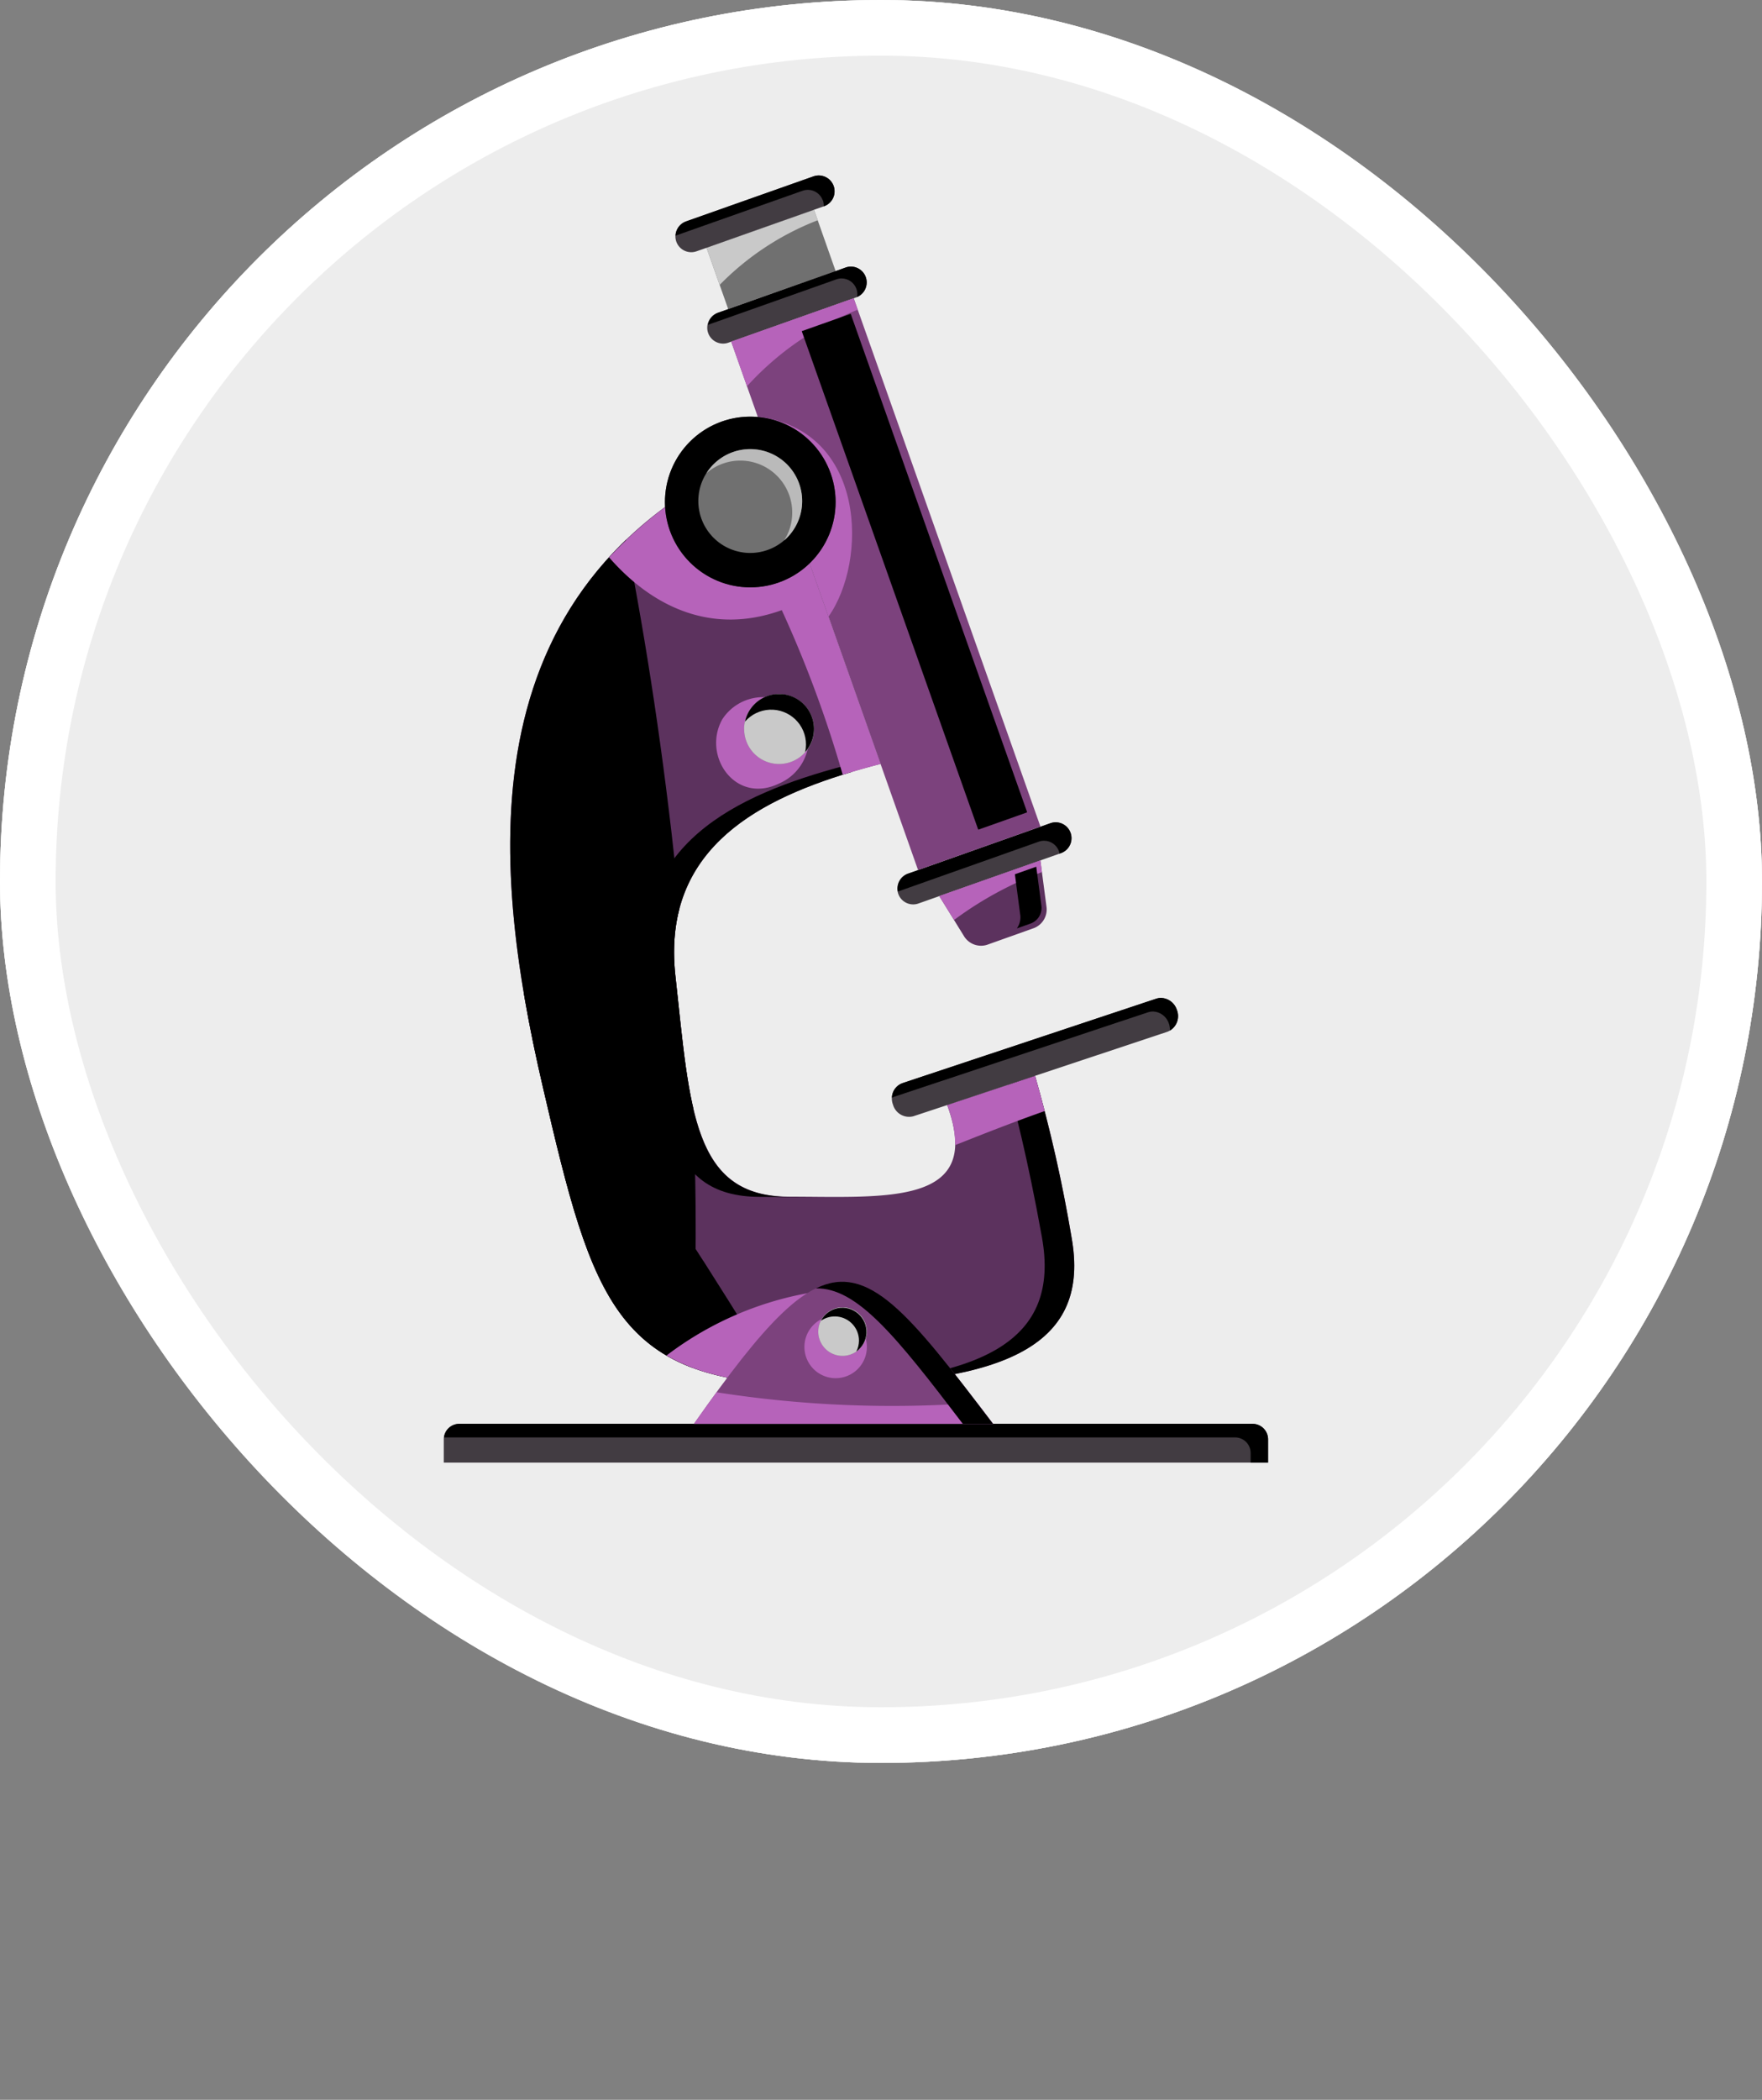 <svg xmlns="http://www.w3.org/2000/svg" xmlns:xlink="http://www.w3.org/1999/xlink" width="95" height="113.155" viewBox="0 0 95 113.155">
  <rect x="0" y="0" width="95" height="113.155" fill="#808080" stroke="none"/>
  <defs>
    <clipPath id="clip-path">
      <rect id="Rectángulo_401623" data-name="Rectángulo 401623" width="62.702" height="113.155" fill="none"/>
    </clipPath>
    <clipPath id="clip-path-2">
      <path id="Trazado_877449" data-name="Trazado 877449" d="M91.833,29.993l-5.794,2.05,1.167,3.3v0L93,33.3Z" transform="translate(-86.039 -29.993)" fill="none"/>
    </clipPath>
    <linearGradient id="linear-gradient" x1="-3.815" y1="14.044" x2="-3.77" y2="14.044" gradientUnits="objectBoundingBox">
      <stop offset="0" stop-color="#545454"/>
      <stop offset="0.124" stop-color="#c8c8c8"/>
      <stop offset="0.191" stop-color="#dbdbdb"/>
      <stop offset="0.295" stop-color="#fff"/>
      <stop offset="0.498" stop-color="#d3d2d1"/>
      <stop offset="0.577" stop-color="#9f9fa0"/>
      <stop offset="0.662" stop-color="#abaaab"/>
      <stop offset="0.72" stop-color="#a3a1a1"/>
      <stop offset="0.879" stop-color="#545454"/>
      <stop offset="1" stop-color="#707070"/>
    </linearGradient>
    <clipPath id="clip-path-4">
      <rect id="Rectángulo_401569" data-name="Rectángulo 401569" width="5.994" height="4.049" fill="none"/>
    </clipPath>
    <clipPath id="clip-path-5">
      <rect id="Rectángulo_401571" data-name="Rectángulo 401571" width="8.575" height="3.244" fill="none"/>
    </clipPath>
    <clipPath id="clip-path-6">
      <path id="Trazado_877452" data-name="Trazado 877452" d="M89.538,26.431a.858.858,0,0,0-.8-.569.873.873,0,0,0-.289.05L81.6,28.332a.86.86,0,0,1,.566-.768l6.869-2.426a.882.882,0,0,1,.288-.05.855.855,0,0,1,.281,1.661l-.015,0a.853.853,0,0,0-.046-.323" transform="translate(-81.595 -25.088)" fill="none"/>
    </clipPath>
    <linearGradient id="linear-gradient-2" x1="-7.376" y1="11.771" x2="-7.291" y2="11.771" gradientUnits="objectBoundingBox">
      <stop offset="0" stop-color="#fff"/>
      <stop offset="0.106" stop-color="#fff"/>
      <stop offset="1"/>
    </linearGradient>
    <clipPath id="clip-path-7">
      <rect id="Rectángulo_401573" data-name="Rectángulo 401573" width="8.56" height="3.14" fill="none"/>
    </clipPath>
    <clipPath id="clip-path-8">
      <path id="Trazado_877454" data-name="Trazado 877454" d="M94.25,39.328a.853.853,0,0,0-.8-.573.832.832,0,0,0-.285.05l-.54.193-5.793,2.05-.536.188c-.018.006-.033.016-.05.023a.843.843,0,0,1,.555-.66l.535-.188,5.793-2.05.54-.193a.834.834,0,0,1,.284-.05.853.853,0,0,1,.332,1.638.843.843,0,0,0-.034-.428" transform="translate(-86.244 -38.118)" fill="none"/>
    </clipPath>
    <linearGradient id="linear-gradient-3" x1="-6.286" y1="11.073" x2="-6.216" y2="11.073" xlink:href="#linear-gradient-2"/>
    <clipPath id="clip-path-9">
      <rect id="Rectángulo_401575" data-name="Rectángulo 401575" width="9.381" height="3.732" fill="none"/>
    </clipPath>
    <clipPath id="clip-path-10">
      <path id="Trazado_877456" data-name="Trazado 877456" d="M122.072,119.14a.856.856,0,0,0-.8-.569.874.874,0,0,0-.289.05l-.531.188-6.606,2.338-.459.162a.853.853,0,0,1,.552-.967l.536-.188,6.6-2.338.531-.188a.871.871,0,0,1,.289-.051.856.856,0,0,1,.284,1.661l-.079.028a.722.722,0,0,0-.031-.127" transform="translate(-113.37 -117.577)" fill="none"/>
    </clipPath>
    <linearGradient id="linear-gradient-4" x1="-4.403" y1="17" x2="-4.364" y2="17" xlink:href="#linear-gradient-2"/>
    <clipPath id="clip-path-11">
      <rect id="Rectángulo_401576" data-name="Rectángulo 401576" width="6.823" height="4.746" fill="none"/>
    </clipPath>
    <clipPath id="clip-path-12">
      <rect id="Rectángulo_401577" data-name="Rectángulo 401577" width="5.09" height="10.781" fill="none"/>
    </clipPath>
    <clipPath id="clip-path-13">
      <rect id="Rectángulo_401580" data-name="Rectángulo 401580" width="12.138" height="27.793" fill="none"/>
    </clipPath>
    <clipPath id="clip-path-14">
      <rect id="Rectángulo_401579" data-name="Rectángulo 401579" width="2.799" height="28.489" transform="matrix(0.943, -0.334, 0.334, 0.943, 0, 0.934)" fill="none"/>
    </clipPath>
    <linearGradient id="linear-gradient-5" x1="-1.557" y1="3.219" x2="-1.539" y2="3.219" xlink:href="#linear-gradient-2"/>
    <clipPath id="clip-path-15">
      <path id="Trazado_877463" data-name="Trazado 877463" d="M59.7,98.535c2.719,11.712,3.948,16.1,14.628,16.1s14.9-2.3,13.888-7.948a79.312,79.312,0,0,0-1.971-8.713l-4.739,1.577c2.016,5.463-3.3,4.94-8.509,4.94s-5.35-4.706-6.14-11.892,4.973-9.86,11.056-11.429h0L71.911,64.2C55.429,71.066,56.877,86.375,59.7,98.535" transform="translate(-57.948 -64.201)" fill="none"/>
    </clipPath>
    <clipPath id="clip-path-16">
      <rect id="Rectángulo_401583" data-name="Rectángulo 401583" width="54.332" height="84.031" fill="none"/>
    </clipPath>
    <clipPath id="clip-path-17">
      <path id="Trazado_877461" data-name="Trazado 877461" d="M32.249,116.1C17.457,92.913,3.312,75.713.461,77.393c-2.729,1.864,6.951,22.017,21.562,44.955,14.757,23.138,28.932,40.385,31.883,38.869,2.608-2.076-7.009-22.135-21.656-45.122" transform="translate(0 -77.28)" fill="none"/>
    </clipPath>
    <radialGradient id="radial-gradient" cx="0.5" cy="0.5" r="0.057" gradientTransform="matrix(1.09, 0, -0.002, 8.267, -0.017, -6.547)" gradientUnits="objectBoundingBox">
      <stop offset="0" stop-color="#91578c"/>
      <stop offset="0.106" stop-color="#91578c"/>
      <stop offset="0.26" stop-color="#693f65"/>
      <stop offset="0.396" stop-color="#462a43"/>
      <stop offset="0.584" stop-color="#281826"/>
      <stop offset="0.813" stop-color="#0f090e"/>
      <stop offset="1"/>
    </radialGradient>
    <clipPath id="clip-path-18">
      <rect id="Rectángulo_401585" data-name="Rectángulo 401585" width="22.489" height="91.874" fill="none"/>
    </clipPath>
    <clipPath id="clip-path-19">
      <path id="Trazado_877462" data-name="Trazado 877462" d="M45.992,44.806C43.038,19.4,36.237-.516,30.746.01c-5.458.729-7.513,21.751-4.628,46.884,2.938,25.357,9.744,45.323,15.249,44.975,5.453-.958,7.525-21.876,4.625-47.063" transform="translate(-24.814 0)" fill="none"/>
    </clipPath>
    <radialGradient id="radial-gradient-2" r="0.105" gradientTransform="matrix(2.63, 0, -0.002, 4.612, 0.116, -4.363)" xlink:href="#radial-gradient"/>
    <clipPath id="clip-path-21">
      <rect id="Rectángulo_401586" data-name="Rectángulo 401586" width="5.004" height="4.93" fill="none"/>
    </clipPath>
    <clipPath id="clip-path-22">
      <rect id="Rectángulo_401587" data-name="Rectángulo 401587" width="14.764" height="5.229" fill="none"/>
    </clipPath>
    <clipPath id="clip-path-23">
      <rect id="Rectángulo_401589" data-name="Rectángulo 401589" width="11.166" height="23.243" fill="none"/>
    </clipPath>
    <clipPath id="clip-path-24">
      <path id="Trazado_877466" data-name="Trazado 877466" d="M87.949,109.482c.128.113.252.228.379.342-5.467,1.63-10.22,4.424-9.5,11,.791,7.186.925,11.892,6.141,11.892.524,0,1.05.005,1.568.009-1.016.012-2.091-.009-3.163-.009-5.216,0-5.35-4.706-6.141-11.892-.776-7.056,4.76-9.757,10.714-11.338" transform="translate(-77.162 -109.482)" fill="none"/>
    </clipPath>
    <linearGradient id="linear-gradient-6" x1="-1.788" y1="2.942" x2="-1.762" y2="2.942" xlink:href="#linear-gradient-2"/>
    <clipPath id="clip-path-25">
      <rect id="Rectángulo_401591" data-name="Rectángulo 401591" width="14.605" height="16.661" fill="none"/>
    </clipPath>
    <clipPath id="clip-path-26">
      <path id="Trazado_877467" data-name="Trazado 877467" d="M112.756,162.541c-.781-4.354-1.527-7.166-1.829-8.229l1.454-.484a79.343,79.343,0,0,1,1.97,8.713c1.008,5.647-3.208,7.948-13.887,7.948-.2,0-.383,0-.573-.008,9.925-.146,13.841-2.477,12.865-7.94" transform="translate(-99.891 -153.828)" fill="none"/>
    </clipPath>
    <linearGradient id="linear-gradient-7" x1="-2.114" y1="3.047" x2="-2.093" y2="3.047" xlink:href="#linear-gradient-2"/>
    <clipPath id="clip-path-27">
      <rect id="Rectángulo_401592" data-name="Rectángulo 401592" width="14.642" height="17.555" fill="none"/>
    </clipPath>
    <clipPath id="clip-path-28">
      <rect id="Rectángulo_401593" data-name="Rectángulo 401593" width="5.259" height="3.733" fill="none"/>
    </clipPath>
    <clipPath id="clip-path-29">
      <rect id="Rectángulo_401595" data-name="Rectángulo 401595" width="15.427" height="5.385" fill="none"/>
    </clipPath>
    <clipPath id="clip-path-30">
      <path id="Trazado_877471" data-name="Trazado 877471" d="M127.5,144.077a.935.935,0,0,0-.862-.661.831.831,0,0,0-.243.037l-13.7,4.556a.835.835,0,0,0-.133.06.851.851,0,0,1,.569-.792l13.7-4.556a.821.821,0,0,1,.243-.038.934.934,0,0,1,.861.661.912.912,0,0,1-.381,1.1,1.022,1.022,0,0,0-.053-.371" transform="translate(-112.567 -142.684)" fill="none"/>
    </clipPath>
    <linearGradient id="linear-gradient-8" x1="-2.686" y1="9.82" x2="-2.662" y2="9.82" xlink:href="#linear-gradient-2"/>
    <clipPath id="clip-path-31">
      <rect id="Rectángulo_401596" data-name="Rectángulo 401596" width="5.534" height="3.214" fill="none"/>
    </clipPath>
    <clipPath id="clip-path-32">
      <rect id="Rectángulo_401598" data-name="Rectángulo 401598" width="1.439" height="3.329" fill="none"/>
    </clipPath>
    <clipPath id="clip-path-33">
      <path id="Trazado_877474" data-name="Trazado 877474" d="M130.445,126.555l-.292-2.219,1.152-.407v0l.281,2.129a.9.9,0,0,1-.572.929l-.754.267a1.028,1.028,0,0,0,.186-.7" transform="translate(-130.153 -123.929)" fill="none"/>
    </clipPath>
    <linearGradient id="linear-gradient-9" x1="-13.167" y1="24.344" x2="-13.064" y2="24.344" xlink:href="#linear-gradient-2"/>
    <clipPath id="clip-path-34">
      <rect id="Rectángulo_401600" data-name="Rectángulo 401600" width="9.202" height="9.202" fill="none"/>
    </clipPath>
    <clipPath id="clip-path-35">
      <path id="Trazado_877476" data-name="Trazado 877476" d="M80.09,64.174a4.6,4.6,0,1,0,4.6-4.6,4.6,4.6,0,0,0-4.6,4.6" transform="translate(-80.09 -59.573)" fill="none"/>
    </clipPath>
    <linearGradient id="linear-gradient-10" x1="-3.079" y1="9.358" x2="-3.04" y2="9.358" gradientUnits="objectBoundingBox">
      <stop offset="0" stop-color="#8d358f"/>
      <stop offset="0.106" stop-color="#8d358f"/>
      <stop offset="1"/>
    </linearGradient>
    <clipPath id="clip-path-36">
      <rect id="Rectángulo_401602" data-name="Rectángulo 401602" width="7.653" height="7.191" fill="none"/>
    </clipPath>
    <clipPath id="clip-path-37">
      <path id="Trazado_877477" data-name="Trazado 877477" d="M90.59,65.139a4.179,4.179,0,0,0-7.083-3.009,4.181,4.181,0,1,1,6.372,5.342,4.162,4.162,0,0,0,.711-2.333" transform="translate(-83.507 -60.282)" fill="none"/>
    </clipPath>
    <linearGradient id="linear-gradient-11" x1="-3.013" y1="8.998" x2="-2.976" y2="8.998" xlink:href="#linear-gradient-2"/>
    <clipPath id="clip-path-38">
      <path id="Trazado_877478" data-name="Trazado 877478" d="M84.862,67a2.8,2.8,0,1,0,2.8-2.8,2.8,2.8,0,0,0-2.8,2.8" transform="translate(-84.862 -64.196)" fill="none"/>
    </clipPath>
    <linearGradient id="linear-gradient-12" x1="-4.184" y1="12.102" x2="-4.134" y2="12.102" xlink:href="#linear-gradient"/>
    <clipPath id="clip-path-40">
      <rect id="Rectángulo_401605" data-name="Rectángulo 401605" width="5.169" height="4.931" fill="none"/>
    </clipPath>
    <clipPath id="clip-path-41">
      <path id="Trazado_877480" data-name="Trazado 877480" d="M91.42,101.135A1.882,1.882,0,1,0,93.3,99.253a1.882,1.882,0,0,0-1.882,1.882" transform="translate(-91.42 -99.253)" fill="none"/>
    </clipPath>
    <linearGradient id="linear-gradient-13" x1="-6.501" y1="14.732" x2="-6.428" y2="14.732" xlink:href="#linear-gradient"/>
    <clipPath id="clip-path-43">
      <rect id="Rectángulo_401608" data-name="Rectángulo 401608" width="3.765" height="3.765" fill="none"/>
    </clipPath>
    <clipPath id="clip-path-44">
      <rect id="Rectángulo_401610" data-name="Rectángulo 401610" width="3.72" height="3.121" fill="none"/>
    </clipPath>
    <clipPath id="clip-path-45">
      <path id="Trazado_877482" data-name="Trazado 877482" d="M94.829,101.972a1.875,1.875,0,0,0-3.289-1.239,1.88,1.88,0,1,1,3.244,1.641,1.861,1.861,0,0,0,.045-.4" transform="translate(-91.54 -99.253)" fill="none"/>
    </clipPath>
    <linearGradient id="linear-gradient-14" x1="-7.469" y1="16.019" x2="-7.387" y2="16.019" xlink:href="#linear-gradient-2"/>
    <clipPath id="clip-path-46">
      <rect id="Rectángulo_401612" data-name="Rectángulo 401612" width="44.433" height="2.092" fill="none"/>
    </clipPath>
    <clipPath id="clip-path-47">
      <path id="Trazado_877484" data-name="Trazado 877484" d="M91.966,205.155a.836.836,0,0,0-.837-.836H48.474a.834.834,0,0,1,.826-.732H92.071a.837.837,0,0,1,.836.837v1.255h-.941Z" transform="translate(-48.474 -203.586)" fill="none"/>
    </clipPath>
    <linearGradient id="linear-gradient-15" x1="-7.505" y1="1.296" x2="-7.431" y2="1.296" xlink:href="#linear-gradient-2"/>
    <clipPath id="clip-path-48">
      <rect id="Rectángulo_401613" data-name="Rectángulo 401613" width="3.368" height="3.369" fill="none"/>
    </clipPath>
    <clipPath id="clip-path-49">
      <rect id="Rectángulo_401614" data-name="Rectángulo 401614" width="16.125" height="1.702" fill="none"/>
    </clipPath>
    <clipPath id="clip-path-50">
      <rect id="Rectángulo_401616" data-name="Rectángulo 401616" width="9.555" height="7.654" fill="none"/>
    </clipPath>
    <clipPath id="clip-path-51">
      <path id="Trazado_877488" data-name="Trazado 877488" d="M101.675,183.633c2.856-1.4,5.044,1.365,9.555,7.3H109.6c-3.606-4.736-5.708-7.347-7.926-7.3" transform="translate(-101.675 -183.277)" fill="none"/>
    </clipPath>
    <linearGradient id="linear-gradient-16" x1="-2.848" y1="3.657" x2="-2.819" y2="3.657" xlink:href="#linear-gradient-2"/>
    <clipPath id="clip-path-52">
      <path id="Trazado_877489" data-name="Trazado 877489" d="M102.021,188.244a1.307,1.307,0,1,0,1.307-1.307,1.307,1.307,0,0,0-1.307,1.307" transform="translate(-102.021 -186.937)" fill="none"/>
    </clipPath>
    <linearGradient id="linear-gradient-17" x1="-10.419" y1="11.87" x2="-10.315" y2="11.87" xlink:href="#linear-gradient"/>
    <clipPath id="clip-path-54">
      <rect id="Rectángulo_401619" data-name="Rectángulo 401619" width="2.615" height="2.614" fill="none"/>
    </clipPath>
    <clipPath id="clip-path-55">
      <rect id="Rectángulo_401621" data-name="Rectángulo 401621" width="2.471" height="2.38" fill="none"/>
    </clipPath>
    <clipPath id="clip-path-56">
      <path id="Trazado_877491" data-name="Trazado 877491" d="M104.455,188.732a1.305,1.305,0,0,0-2.052-1.072,1.3,1.3,0,1,1,1.908,1.657,1.291,1.291,0,0,0,.144-.585" transform="translate(-102.403 -186.937)" fill="none"/>
    </clipPath>
    <linearGradient id="linear-gradient-18" x1="-11.675" y1="13.05" x2="-11.56" y2="13.05" xlink:href="#linear-gradient-2"/>
  </defs>
  <g id="Grupo_1100491" data-name="Grupo 1100491" transform="translate(-910.665 -424.305)">
    <g id="Grupo_1099894" data-name="Grupo 1099894" transform="translate(911.15 424.79)">
      <g id="Grupo_1098744" data-name="Grupo 1098744" transform="translate(0 0)">
        <g id="Grupo_1098741" data-name="Grupo 1098741">
          <g id="Rectángulo_400898" data-name="Rectángulo 400898" transform="translate(-0.485 -0.485)" fill="#fff" stroke="#fff" stroke-width="3" opacity="0.859">
            <rect width="95" height="95" rx="47.5" stroke="none"/>
            <rect x="1.5" y="1.5" width="92" height="92" rx="46" fill="none"/>
          </g>
          <g id="Rectángulo_400907" data-name="Rectángulo 400907" transform="translate(-0.485 -0.485)" fill="none" stroke="#fff" stroke-width="3">
            <rect width="95" height="95" rx="47.5" stroke="none"/>
            <rect x="1.5" y="1.5" width="92" height="92" rx="46" fill="none"/>
          </g>
        </g>
      </g>
    </g>
    <g id="Grupo_1100199" data-name="Grupo 1100199" transform="translate(916.333 424.305)">
      <g id="Grupo_1100198" data-name="Grupo 1100198" clip-path="url(#clip-path)">
        <g id="Grupo_1100060" data-name="Grupo 1100060" transform="translate(32.426 11.303)">
          <g id="Grupo_1100059" data-name="Grupo 1100059" clip-path="url(#clip-path-2)">
            <rect id="Rectángulo_401568" data-name="Rectángulo 401568" width="8.32" height="7.322" transform="translate(-1.643 0.563) rotate(-18.924)" fill="url(#linear-gradient)"/>
          </g>
        </g>
        <g id="Grupo_1100091" data-name="Grupo 1100091">
          <g id="Grupo_1100090" data-name="Grupo 1100090" clip-path="url(#clip-path)">
            <g id="Grupo_1100063" data-name="Grupo 1100063" transform="translate(32.426 11.303)" style="mix-blend-mode: multiply;isolation: isolate">
              <g id="Grupo_1100062" data-name="Grupo 1100062">
                <g id="Grupo_1100061" data-name="Grupo 1100061" clip-path="url(#clip-path-4)">
                  <path id="Trazado_877450" data-name="Trazado 877450" d="M91.833,29.993l.2.566a14.941,14.941,0,0,0-5.286,3.483l-.707-2Z" transform="translate(-86.039 -29.993)" fill="#c9c9c9"/>
                </g>
              </g>
            </g>
            <path id="Trazado_877451" data-name="Trazado 877451" d="M82.157,27.564a.854.854,0,0,0,.569,1.611l.539-.188,5.794-2.05.536-.188a.854.854,0,0,0-.28-1.661.874.874,0,0,0-.289.05Z" transform="translate(-50.84 -15.633)" fill="#423c42"/>
            <g id="Grupo_1100068" data-name="Grupo 1100068" transform="translate(30.751 9.455)" style="mix-blend-mode: screen;isolation: isolate">
              <g id="Grupo_1100067" data-name="Grupo 1100067">
                <g id="Grupo_1100066" data-name="Grupo 1100066" clip-path="url(#clip-path-5)">
                  <g id="Grupo_1100065" data-name="Grupo 1100065" transform="translate(0 0)">
                    <g id="Grupo_1100064" data-name="Grupo 1100064" clip-path="url(#clip-path-6)">
                      <rect id="Rectángulo_401570" data-name="Rectángulo 401570" width="4.456" height="9.057" transform="matrix(0.143, -0.99, 0.99, 0.143, -0.46, 3.177)" fill="url(#linear-gradient-2)"/>
                    </g>
                  </g>
                </g>
              </g>
            </g>
            <path id="Trazado_877453" data-name="Trazado 877453" d="M86.771,40.6a.854.854,0,1,0,.568,1.61l.13-.046,6.6-2.338.134-.046a.855.855,0,0,0-.284-1.66.834.834,0,0,0-.284.05l-.54.193-5.793,2.05Z" transform="translate(-53.713 -23.752)" fill="#423c42"/>
            <g id="Grupo_1100073" data-name="Grupo 1100073" transform="translate(32.503 14.366)" style="mix-blend-mode: screen;isolation: isolate">
              <g id="Grupo_1100072" data-name="Grupo 1100072">
                <g id="Grupo_1100071" data-name="Grupo 1100071" clip-path="url(#clip-path-7)">
                  <g id="Grupo_1100070" data-name="Grupo 1100070" transform="translate(0 0)">
                    <g id="Grupo_1100069" data-name="Grupo 1100069" clip-path="url(#clip-path-8)">
                      <rect id="Rectángulo_401572" data-name="Rectángulo 401572" width="5.428" height="9.195" transform="translate(-0.84 2.897) rotate(-73.835)" fill="url(#linear-gradient-3)"/>
                    </g>
                  </g>
                </g>
              </g>
            </g>
            <path id="Trazado_877455" data-name="Trazado 877455" d="M113.932,120.343a.852.852,0,1,0,.569,1.606l1.113-.393,5.45-1.924,1.113-.393a.855.855,0,0,0-.284-1.661.881.881,0,0,0-.289.05l-.531.188-6.6,2.338Z" transform="translate(-70.639 -73.266)" fill="#423c42"/>
            <g id="Grupo_1100078" data-name="Grupo 1100078" transform="translate(42.726 44.311)" style="mix-blend-mode: screen;isolation: isolate">
              <g id="Grupo_1100077" data-name="Grupo 1100077">
                <g id="Grupo_1100076" data-name="Grupo 1100076" clip-path="url(#clip-path-9)">
                  <g id="Grupo_1100075" data-name="Grupo 1100075" transform="translate(0 0)">
                    <g id="Grupo_1100074" data-name="Grupo 1100074" clip-path="url(#clip-path-10)">
                      <rect id="Rectángulo_401574" data-name="Rectángulo 401574" width="9.676" height="4.059" transform="translate(-0.192 0.004) rotate(-1.975)" fill="url(#linear-gradient-4)"/>
                    </g>
                  </g>
                </g>
              </g>
            </g>
            <path id="Trazado_877457" data-name="Trazado 877457" d="M89.569,44.985l2.046,5.785,6.007,16.975,2.021,5.714v0l6.6-2.338L96.173,42.647Z" transform="translate(-55.813 -26.575)" fill="#7c427d"/>
            <g id="Grupo_1100081" data-name="Grupo 1100081" transform="translate(33.756 16.072)" style="mix-blend-mode: multiply;isolation: isolate">
              <g id="Grupo_1100080" data-name="Grupo 1100080">
                <g id="Grupo_1100079" data-name="Grupo 1100079" clip-path="url(#clip-path-11)">
                  <path id="Trazado_877458" data-name="Trazado 877458" d="M90.42,47.394l-.851-2.407,6.6-2.338.219.618a15.983,15.983,0,0,0-5.972,4.127" transform="translate(-89.569 -42.648)" fill="#b663ba"/>
                </g>
              </g>
            </g>
            <g id="Grupo_1100084" data-name="Grupo 1100084" transform="translate(35.185 22.451)" style="mix-blend-mode: multiply;isolation: isolate">
              <g id="Grupo_1100083" data-name="Grupo 1100083">
                <g id="Grupo_1100082" data-name="Grupo 1100082" clip-path="url(#clip-path-12)">
                  <path id="Trazado_877459" data-name="Trazado 877459" d="M97.175,70.355l-3.2-9.037-.617-1.744c5.879.732,5.937,7.791,3.815,10.781" transform="translate(-93.36 -59.574)" fill="#b663ba"/>
                </g>
              </g>
            </g>
            <g id="Grupo_1100089" data-name="Grupo 1100089" transform="translate(37.563 16.91)" style="mix-blend-mode: screen;isolation: isolate">
              <g id="Grupo_1100088" data-name="Grupo 1100088">
                <g id="Grupo_1100087" data-name="Grupo 1100087" clip-path="url(#clip-path-13)">
                  <g id="Grupo_1100086" data-name="Grupo 1100086" transform="translate(-0.004 0.001)">
                    <g id="Grupo_1100085" data-name="Grupo 1100085" transform="translate(0 0)" clip-path="url(#clip-path-14)">
                      <rect id="Rectángulo_401578" data-name="Rectángulo 401578" width="21.212" height="30.292" transform="translate(-9.219 3.5) rotate(-20.788)" fill="url(#linear-gradient-5)"/>
                    </g>
                  </g>
                </g>
              </g>
            </g>
            <path id="Trazado_877460" data-name="Trazado 877460" d="M71.911,64.2C55.43,71.065,56.877,86.375,59.7,98.535c2.719,11.712,3.948,16.1,14.628,16.1s14.9-2.3,13.888-7.948a79.4,79.4,0,0,0-1.97-8.713l-4.739,1.577c2.016,5.463-3.3,4.94-8.508,4.94S67.649,99.79,66.858,92.6s4.973-9.86,11.056-11.428h0Z" transform="translate(-36.109 -40.005)" fill="#5c325e"/>
          </g>
        </g>
        <g id="Grupo_1100103" data-name="Grupo 1100103" transform="translate(21.839 24.196)">
          <g id="Grupo_1100102" data-name="Grupo 1100102" clip-path="url(#clip-path-15)">
            <g id="Grupo_1100096" data-name="Grupo 1100096" transform="translate(-21.839 4.929)" style="mix-blend-mode: screen;isolation: isolate">
              <g id="Grupo_1100095" data-name="Grupo 1100095">
                <g id="Grupo_1100094" data-name="Grupo 1100094" clip-path="url(#clip-path-16)">
                  <g id="Grupo_1100093" data-name="Grupo 1100093" transform="translate(0 0)">
                    <g id="Grupo_1100092" data-name="Grupo 1100092" clip-path="url(#clip-path-17)">
                      <rect id="Rectángulo_401582" data-name="Rectángulo 401582" width="96.348" height="104.977" transform="translate(-41.721 23.604) rotate(-32.537)" fill="url(#radial-gradient)"/>
                    </g>
                  </g>
                </g>
              </g>
            </g>
            <g id="Grupo_1100101" data-name="Grupo 1100101" transform="translate(-12.487 -24.196)" style="mix-blend-mode: screen;isolation: isolate">
              <g id="Grupo_1100100" data-name="Grupo 1100100" transform="translate(0)">
                <g id="Grupo_1100099" data-name="Grupo 1100099" clip-path="url(#clip-path-18)">
                  <g id="Grupo_1100098" data-name="Grupo 1100098" transform="translate(0)">
                    <g id="Grupo_1100097" data-name="Grupo 1100097" clip-path="url(#clip-path-19)">
                      <rect id="Rectángulo_401584" data-name="Rectángulo 401584" width="36.145" height="95.068" transform="matrix(0.993, -0.115, 0.115, 0.993, -12.172, 0.711)" fill="url(#radial-gradient-2)"/>
                    </g>
                  </g>
                </g>
              </g>
            </g>
          </g>
        </g>
        <g id="Grupo_1100150" data-name="Grupo 1100150">
          <g id="Grupo_1100149" data-name="Grupo 1100149" clip-path="url(#clip-path)">
            <g id="Grupo_1100106" data-name="Grupo 1100106" transform="translate(32.942 37.57)" style="mix-blend-mode: multiply;isolation: isolate">
              <g id="Grupo_1100105" data-name="Grupo 1100105">
                <g id="Grupo_1100104" data-name="Grupo 1100104" clip-path="url(#clip-path-21)">
                  <path id="Trazado_877464" data-name="Trazado 877464" d="M92.317,101.218a2.645,2.645,0,0,1-1.5,3.117c-2.377,1.163-4.179-1.49-3.075-3.454a2.618,2.618,0,0,1,4.577.336" transform="translate(-87.408 -99.69)" fill="#b663ba"/>
                </g>
              </g>
            </g>
            <g id="Grupo_1100109" data-name="Grupo 1100109" transform="translate(30.267 69.405)" style="mix-blend-mode: multiply;isolation: isolate">
              <g id="Grupo_1100108" data-name="Grupo 1100108">
                <g id="Grupo_1100107" data-name="Grupo 1100107" clip-path="url(#clip-path-22)">
                  <path id="Trazado_877465" data-name="Trazado 877465" d="M95.076,188.945a43.6,43.6,0,0,1-6.812.447c-3.573,0-6.085-.5-7.952-1.588a17.827,17.827,0,0,1,10.265-3.641c1.61.4,3.605,2.742,4.5,4.782" transform="translate(-80.312 -184.163)" fill="#b663ba"/>
                </g>
              </g>
            </g>
            <g id="Grupo_1100114" data-name="Grupo 1100114" transform="translate(29.08 41.261)" style="mix-blend-mode: screen;isolation: isolate">
              <g id="Grupo_1100113" data-name="Grupo 1100113">
                <g id="Grupo_1100112" data-name="Grupo 1100112" clip-path="url(#clip-path-23)">
                  <g id="Grupo_1100111" data-name="Grupo 1100111" transform="translate(0 0)">
                    <g id="Grupo_1100110" data-name="Grupo 1100110" clip-path="url(#clip-path-24)">
                      <rect id="Rectángulo_401588" data-name="Rectángulo 401588" width="14.999" height="24.681" transform="translate(-3.918 0.453) rotate(-8.027)" fill="url(#linear-gradient-6)"/>
                    </g>
                  </g>
                </g>
              </g>
            </g>
            <g id="Grupo_1100119" data-name="Grupo 1100119" transform="translate(37.646 57.973)" style="mix-blend-mode: screen;isolation: isolate">
              <g id="Grupo_1100118" data-name="Grupo 1100118">
                <g id="Grupo_1100117" data-name="Grupo 1100117" clip-path="url(#clip-path-25)">
                  <g id="Grupo_1100116" data-name="Grupo 1100116" transform="translate(0 0)">
                    <g id="Grupo_1100115" data-name="Grupo 1100115" clip-path="url(#clip-path-26)">
                      <rect id="Rectángulo_401590" data-name="Rectángulo 401590" width="17.358" height="18.398" transform="translate(-1.987 0.24) rotate(-6.9)" fill="url(#linear-gradient-7)"/>
                    </g>
                  </g>
                </g>
              </g>
            </g>
            <g id="Grupo_1100122" data-name="Grupo 1100122" transform="translate(27.166 24.196)" style="mix-blend-mode: multiply;isolation: isolate">
              <g id="Grupo_1100121" data-name="Grupo 1100121">
                <g id="Grupo_1100120" data-name="Grupo 1100120" clip-path="url(#clip-path-27)">
                  <path id="Trazado_877468" data-name="Trazado 877468" d="M80.719,64.2l6.007,16.975h0c-.688.177-1.37.37-2.041.58A63.044,63.044,0,0,0,81.4,72.884c-3.755,1.357-6.965-.15-9.314-2.846A23.829,23.829,0,0,1,80.719,64.2" transform="translate(-72.083 -64.201)" fill="#b663ba"/>
                </g>
              </g>
            </g>
            <g id="Grupo_1100125" data-name="Grupo 1100125" transform="translate(45.398 57.973)" style="mix-blend-mode: multiply;isolation: isolate">
              <g id="Grupo_1100124" data-name="Grupo 1100124">
                <g id="Grupo_1100123" data-name="Grupo 1100123" clip-path="url(#clip-path-28)">
                  <path id="Trazado_877469" data-name="Trazado 877469" d="M120.459,155.405l4.739-1.577s.2.653.52,1.9c-1.621.57-3.225,1.2-4.823,1.834a5.906,5.906,0,0,0-.436-2.156" transform="translate(-120.459 -153.828)" fill="#b663ba"/>
                </g>
              </g>
            </g>
            <path id="Trazado_877470" data-name="Trazado 877470" d="M113.135,147.277a.89.89,0,0,0-.514,1.158.9.9,0,0,0,1.1.627l1.815-.6,4.739-1.577,7.144-2.376a.9.9,0,0,0,.514-1.163.934.934,0,0,0-.861-.661.805.805,0,0,0-.243.038Z" transform="translate(-70.143 -88.91)" fill="#423c42"/>
            <g id="Grupo_1100130" data-name="Grupo 1100130" transform="translate(42.423 53.774)" style="mix-blend-mode: screen;isolation: isolate">
              <g id="Grupo_1100129" data-name="Grupo 1100129">
                <g id="Grupo_1100128" data-name="Grupo 1100128" clip-path="url(#clip-path-29)">
                  <g id="Grupo_1100127" data-name="Grupo 1100127" transform="translate(0 0)">
                    <g id="Grupo_1100126" data-name="Grupo 1100126" clip-path="url(#clip-path-30)">
                      <rect id="Rectángulo_401594" data-name="Rectángulo 401594" width="15.75" height="6.082" transform="translate(-0.244 0.011) rotate(-2.595)" fill="url(#linear-gradient-8)"/>
                    </g>
                  </g>
                </g>
              </g>
            </g>
            <path id="Trazado_877472" data-name="Trazado 877472" d="M119.338,124.952l1.351,2.188a1.077,1.077,0,0,0,1.225.435l2.526-.9a1.078,1.078,0,0,0,.683-1.109l-.335-2.539v0Z" transform="translate(-74.363 -76.662)" fill="#5c325e"/>
            <g id="Grupo_1100133" data-name="Grupo 1100133" transform="translate(44.975 46.366)" style="mix-blend-mode: multiply;isolation: isolate">
              <g id="Grupo_1100132" data-name="Grupo 1100132">
                <g id="Grupo_1100131" data-name="Grupo 1100131" clip-path="url(#clip-path-31)">
                  <path id="Trazado_877473" data-name="Trazado 877473" d="M124.787,123.028v0l.084.631a19.234,19.234,0,0,0-4.738,2.579l-.8-1.29Z" transform="translate(-119.337 -123.028)" fill="#b663ba"/>
                </g>
              </g>
            </g>
            <g id="Grupo_1100138" data-name="Grupo 1100138" transform="translate(49.051 46.705)" style="mix-blend-mode: screen;isolation: isolate">
              <g id="Grupo_1100137" data-name="Grupo 1100137">
                <g id="Grupo_1100136" data-name="Grupo 1100136" clip-path="url(#clip-path-32)">
                  <g id="Grupo_1100135" data-name="Grupo 1100135" transform="translate(0 0)">
                    <g id="Grupo_1100134" data-name="Grupo 1100134" clip-path="url(#clip-path-33)">
                      <rect id="Rectángulo_401597" data-name="Rectángulo 401597" width="3.643" height="2.717" transform="matrix(0.411, -0.912, 0.912, 0.411, -1.246, 2.767)" fill="url(#linear-gradient-9)"/>
                    </g>
                  </g>
                </g>
              </g>
            </g>
            <path id="Trazado_877475" data-name="Trazado 877475" d="M80.09,64.174a4.6,4.6,0,1,0,4.6-4.6,4.6,4.6,0,0,0-4.6,4.6" transform="translate(-49.906 -37.122)" fill="#423c42"/>
            <g id="Grupo_1100143" data-name="Grupo 1100143" transform="translate(30.184 22.451)" style="mix-blend-mode: screen;isolation: isolate">
              <g id="Grupo_1100142" data-name="Grupo 1100142">
                <g id="Grupo_1100141" data-name="Grupo 1100141" clip-path="url(#clip-path-34)">
                  <g id="Grupo_1100140" data-name="Grupo 1100140" transform="translate(0 0)">
                    <g id="Grupo_1100139" data-name="Grupo 1100139" clip-path="url(#clip-path-35)">
                      <rect id="Rectángulo_401599" data-name="Rectángulo 401599" width="9.72" height="9.72" transform="translate(-0.532 9.172) rotate(-86.679)" fill="url(#linear-gradient-10)"/>
                    </g>
                  </g>
                </g>
              </g>
            </g>
            <g id="Grupo_1100148" data-name="Grupo 1100148" transform="translate(31.472 22.719)" style="mix-blend-mode: screen;isolation: isolate">
              <g id="Grupo_1100147" data-name="Grupo 1100147">
                <g id="Grupo_1100146" data-name="Grupo 1100146" clip-path="url(#clip-path-36)">
                  <g id="Grupo_1100145" data-name="Grupo 1100145" transform="translate(0 0)">
                    <g id="Grupo_1100144" data-name="Grupo 1100144" clip-path="url(#clip-path-37)">
                      <rect id="Rectángulo_401601" data-name="Rectángulo 401601" width="10.048" height="10.219" transform="matrix(0.498, -0.867, 0.867, 0.498, -3.106, 5.406)" fill="url(#linear-gradient-11)"/>
                    </g>
                  </g>
                </g>
              </g>
            </g>
          </g>
        </g>
        <g id="Grupo_1100152" data-name="Grupo 1100152" transform="translate(31.982 24.194)">
          <g id="Grupo_1100151" data-name="Grupo 1100151" clip-path="url(#clip-path-38)">
            <rect id="Rectángulo_401604" data-name="Rectángulo 401604" width="7.426" height="7.426" transform="matrix(0.414, -0.91, 0.91, 0.414, -2.114, 4.644)" fill="url(#linear-gradient-12)"/>
          </g>
        </g>
        <g id="Grupo_1100157" data-name="Grupo 1100157">
          <g id="Grupo_1100156" data-name="Grupo 1100156" clip-path="url(#clip-path)">
            <g id="Grupo_1100155" data-name="Grupo 1100155" transform="translate(32.42 24.194)" style="mix-blend-mode: multiply;isolation: isolate">
              <g id="Grupo_1100154" data-name="Grupo 1100154">
                <g id="Grupo_1100153" data-name="Grupo 1100153" clip-path="url(#clip-path-40)">
                  <path id="Trazado_877479" data-name="Trazado 877479" d="M90.649,67.627A2.8,2.8,0,0,0,86.023,65.5a2.8,2.8,0,1,1,4.187,3.628,2.784,2.784,0,0,0,.438-1.5" transform="translate(-86.023 -64.196)" fill="#bababa"/>
                </g>
              </g>
            </g>
          </g>
        </g>
        <g id="Grupo_1100159" data-name="Grupo 1100159" transform="translate(34.454 37.406)">
          <g id="Grupo_1100158" data-name="Grupo 1100158" clip-path="url(#clip-path-41)">
            <rect id="Rectángulo_401607" data-name="Rectángulo 401607" width="5.19" height="5.19" transform="matrix(0.532, -0.847, 0.847, 0.532, -1.695, 2.7)" fill="url(#linear-gradient-13)"/>
          </g>
        </g>
        <g id="Grupo_1100185" data-name="Grupo 1100185">
          <g id="Grupo_1100184" data-name="Grupo 1100184" clip-path="url(#clip-path)">
            <g id="Grupo_1100162" data-name="Grupo 1100162" transform="translate(34.454 37.406)" style="mix-blend-mode: multiply;isolation: isolate">
              <g id="Grupo_1100161" data-name="Grupo 1100161">
                <g id="Grupo_1100160" data-name="Grupo 1100160" clip-path="url(#clip-path-43)">
                  <path id="Trazado_877481" data-name="Trazado 877481" d="M91.421,101.135A1.882,1.882,0,1,0,93.3,99.253a1.882,1.882,0,0,0-1.882,1.882" transform="translate(-91.421 -99.253)" fill="#c9c9c9"/>
                </g>
              </g>
            </g>
            <g id="Grupo_1100167" data-name="Grupo 1100167" transform="translate(34.499 37.406)" style="mix-blend-mode: screen;isolation: isolate">
              <g id="Grupo_1100166" data-name="Grupo 1100166">
                <g id="Grupo_1100165" data-name="Grupo 1100165" clip-path="url(#clip-path-44)">
                  <g id="Grupo_1100164" data-name="Grupo 1100164" transform="translate(0 0)">
                    <g id="Grupo_1100163" data-name="Grupo 1100163" clip-path="url(#clip-path-45)">
                      <rect id="Rectángulo_401609" data-name="Rectángulo 401609" width="4.562" height="4.782" transform="matrix(0.5, -0.866, 0.866, 0.5, -1.351, 2.342)" fill="url(#linear-gradient-14)"/>
                    </g>
                  </g>
                </g>
              </g>
            </g>
            <path id="Trazado_877483" data-name="Trazado 877483" d="M48.446,204.423v1.255H92.89v-1.255a.837.837,0,0,0-.836-.837H49.283a.837.837,0,0,0-.837.837" transform="translate(-30.188 -126.86)" fill="#423c42"/>
            <g id="Grupo_1100172" data-name="Grupo 1100172" transform="translate(18.269 76.726)" style="mix-blend-mode: screen;isolation: isolate">
              <g id="Grupo_1100171" data-name="Grupo 1100171">
                <g id="Grupo_1100170" data-name="Grupo 1100170" clip-path="url(#clip-path-46)">
                  <g id="Grupo_1100169" data-name="Grupo 1100169" transform="translate(0 0)">
                    <g id="Grupo_1100168" data-name="Grupo 1100168" clip-path="url(#clip-path-47)">
                      <rect id="Rectángulo_401611" data-name="Rectángulo 401611" width="5.057" height="44.474" transform="matrix(0.067, -0.998, 0.998, 0.067, -0.14, 2.082)" fill="url(#linear-gradient-15)"/>
                    </g>
                  </g>
                </g>
              </g>
            </g>
            <path id="Trazado_877485" data-name="Trazado 877485" d="M84.242,190.928h16.125c-7.237-9.516-8.492-10.876-16.125,0" transform="translate(-52.494 -114.202)" fill="#7c427d"/>
            <g id="Grupo_1100175" data-name="Grupo 1100175" transform="translate(37.703 70.899)" style="mix-blend-mode: multiply;isolation: isolate">
              <g id="Grupo_1100174" data-name="Grupo 1100174">
                <g id="Grupo_1100173" data-name="Grupo 1100173" clip-path="url(#clip-path-48)">
                  <path id="Trazado_877486" data-name="Trazado 877486" d="M100.041,189.811a1.684,1.684,0,1,0,1.684-1.685,1.684,1.684,0,0,0-1.684,1.685" transform="translate(-100.041 -188.126)" fill="#b663ba"/>
                </g>
              </g>
            </g>
            <g id="Grupo_1100178" data-name="Grupo 1100178" transform="translate(31.748 75.023)" style="mix-blend-mode: multiply;isolation: isolate">
              <g id="Grupo_1100177" data-name="Grupo 1100177">
                <g id="Grupo_1100176" data-name="Grupo 1100176" clip-path="url(#clip-path-49)">
                  <path id="Trazado_877487" data-name="Trazado 877487" d="M99.5,199.634c.28.367.567.742.868,1.138H84.242c.426-.608.83-1.171,1.218-1.7a61.169,61.169,0,0,0,14.039.565" transform="translate(-84.242 -199.069)" fill="#b663ba"/>
                </g>
              </g>
            </g>
            <g id="Grupo_1100183" data-name="Grupo 1100183" transform="translate(38.318 69.072)" style="mix-blend-mode: screen;isolation: isolate">
              <g id="Grupo_1100182" data-name="Grupo 1100182">
                <g id="Grupo_1100181" data-name="Grupo 1100181" clip-path="url(#clip-path-50)">
                  <g id="Grupo_1100180" data-name="Grupo 1100180" transform="translate(0 0)">
                    <g id="Grupo_1100179" data-name="Grupo 1100179" clip-path="url(#clip-path-51)">
                      <rect id="Rectángulo_401615" data-name="Rectángulo 401615" width="12.871" height="12.918" transform="matrix(0.679, -0.734, 0.734, 0.679, -4.334, 3.641)" fill="url(#linear-gradient-16)"/>
                    </g>
                  </g>
                </g>
              </g>
            </g>
          </g>
        </g>
        <g id="Grupo_1100187" data-name="Grupo 1100187" transform="translate(38.449 70.451)">
          <g id="Grupo_1100186" data-name="Grupo 1100186" clip-path="url(#clip-path-52)">
            <rect id="Rectángulo_401618" data-name="Rectángulo 401618" width="3.641" height="3.641" transform="matrix(0.573, -0.819, 0.819, 0.573, -1.228, 1.755)" fill="url(#linear-gradient-17)"/>
          </g>
        </g>
        <g id="Grupo_1100197" data-name="Grupo 1100197">
          <g id="Grupo_1100196" data-name="Grupo 1100196" clip-path="url(#clip-path)">
            <g id="Grupo_1100190" data-name="Grupo 1100190" transform="translate(38.449 70.451)" style="mix-blend-mode: multiply;isolation: isolate">
              <g id="Grupo_1100189" data-name="Grupo 1100189">
                <g id="Grupo_1100188" data-name="Grupo 1100188" clip-path="url(#clip-path-54)">
                  <path id="Trazado_877490" data-name="Trazado 877490" d="M102.021,188.244a1.307,1.307,0,1,0,1.307-1.307,1.308,1.308,0,0,0-1.307,1.307" transform="translate(-102.021 -186.937)" fill="#c9c9c9"/>
                </g>
              </g>
            </g>
            <g id="Grupo_1100195" data-name="Grupo 1100195" transform="translate(38.593 70.451)" style="mix-blend-mode: screen;isolation: isolate">
              <g id="Grupo_1100194" data-name="Grupo 1100194">
                <g id="Grupo_1100193" data-name="Grupo 1100193" clip-path="url(#clip-path-55)">
                  <g id="Grupo_1100192" data-name="Grupo 1100192">
                    <g id="Grupo_1100191" data-name="Grupo 1100191" clip-path="url(#clip-path-56)">
                      <rect id="Rectángulo_401620" data-name="Rectángulo 401620" width="3.271" height="3.308" transform="translate(-0.999 1.836) rotate(-61.436)" fill="url(#linear-gradient-18)"/>
                    </g>
                  </g>
                </g>
              </g>
            </g>
          </g>
        </g>
      </g>
    </g>
  </g>
</svg>
